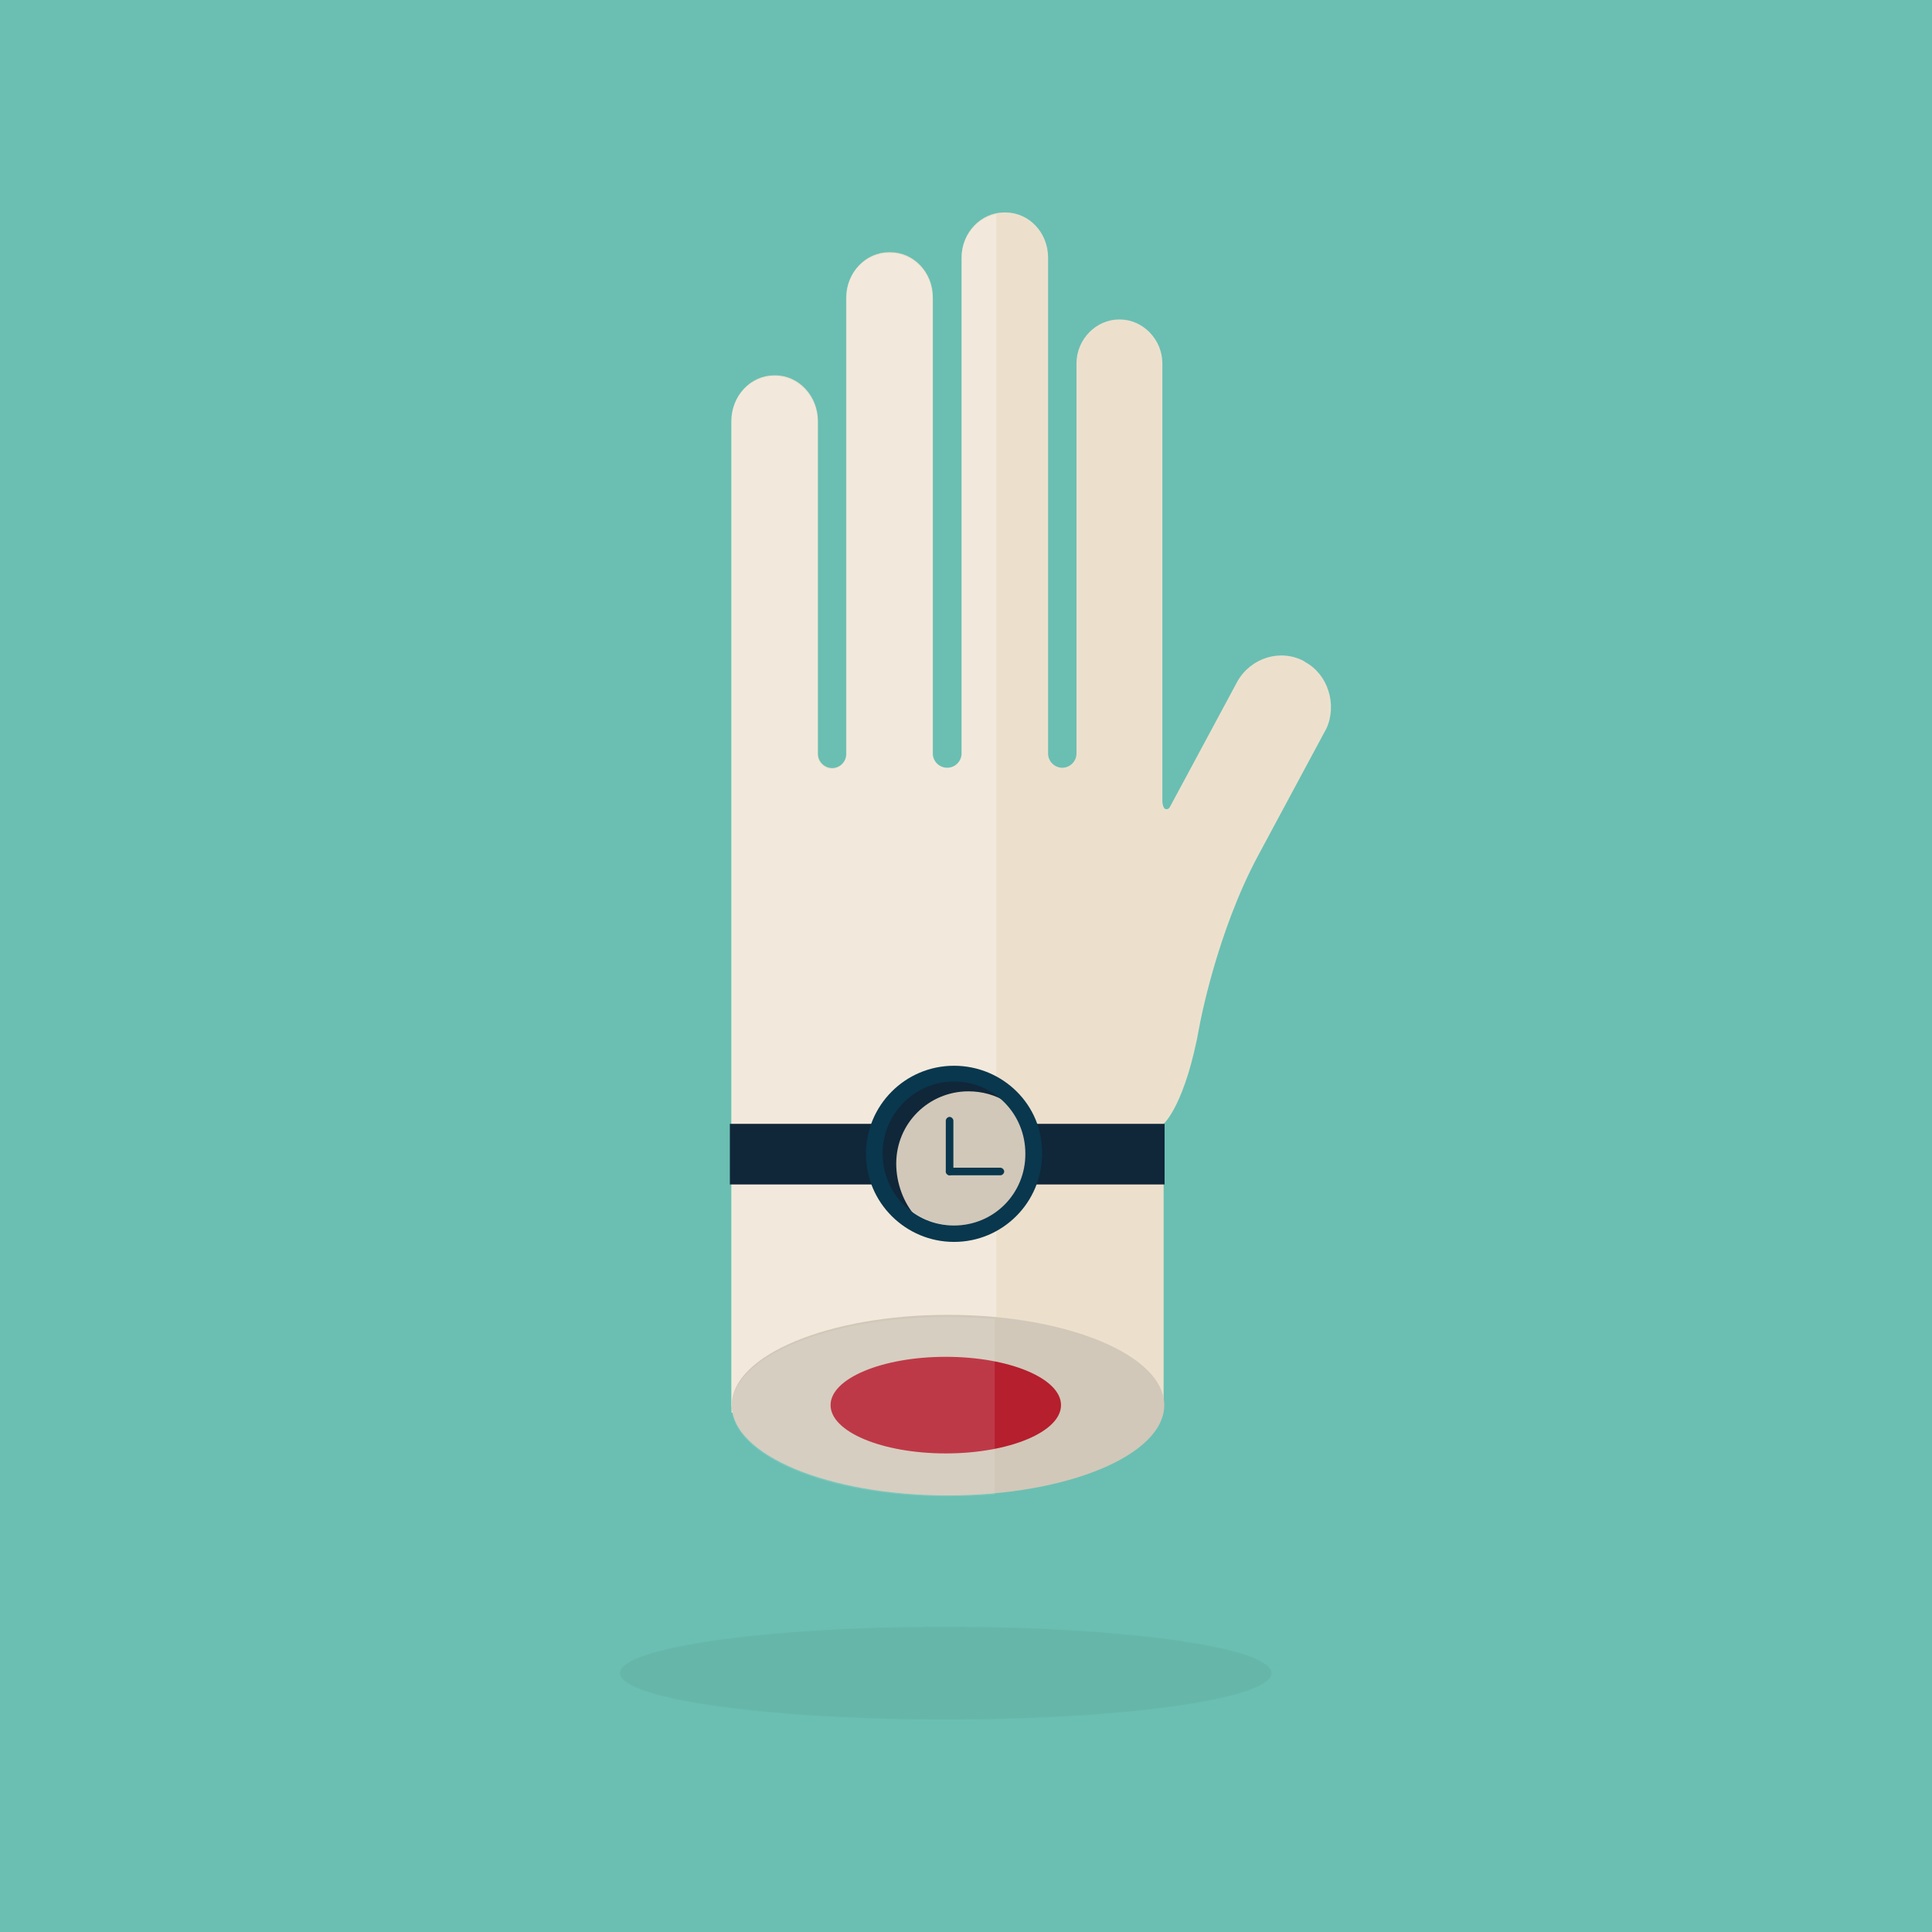 <?xml version="1.0" encoding="utf-8"?>
<!-- Generator: Adobe Illustrator 18.0.0, SVG Export Plug-In . SVG Version: 6.00 Build 0)  -->
<!DOCTYPE svg PUBLIC "-//W3C//DTD SVG 1.1//EN" "http://www.w3.org/Graphics/SVG/1.1/DTD/svg11.dtd">
<svg version="1.1" id="Layer_1" xmlns="http://www.w3.org/2000/svg" xmlns:xlink="http://www.w3.org/1999/xlink" x="0px" y="0px"
	 viewBox="90 0 612 612" enable-background="new 90 0 612 612" xml:space="preserve">
<rect x="90" fill="#6ABFB2" width="612" height="612"/>
<g>
	<path fill="#ECE0CD" d="M503.4,209.7l-0.2-0.2c-7.5-4.1-16.9-1.2-21.2,6.3l-21.4,39.8c-0.6,1.2-1.8,0.6-1.8,0.4
		c-0.6-0.8-0.6-2.2-0.6-2.2v-5.3v-12v-5.3V115.1c0-7.5-6.1-13.9-13.5-13.9h-0.2c-7.3,0-13.5,6.3-13.5,13.9v116.1l0,0v7.5
		c0,2.4-2,4.5-4.5,4.5l0,0c-2.4,0-4.5-2-4.5-4.5v-7.5l0,0V81.6c0-8-6.1-14.3-13.5-14.3h-0.4c-7.3,0-13.5,6.3-13.5,14.3v140.8l0,0
		v16.3c0,2.4-2,4.5-4.5,4.5H390c-2.4,0-4.5-2-4.5-4.5v-7.5l0,0V94.2c0-8-6.1-14.3-13.5-14.3h-0.4c-7.3,0-13.5,6.3-13.5,14.3v137.1
		l0,0v7.5c0,2.4-2,4.5-4.5,4.5l0,0c-2.4,0-4.5-2-4.5-4.5v-7.5l0,0v-8.2v-0.6l0,0v-89.1c0-8-6.1-14.5-13.5-14.5h-0.4
		c-7.3,0-13.5,6.3-13.5,14.5v97.9l0,0v216.2l136.9-2.4V356c0,0,6.9-5.9,11.4-31.2c0,0,5.3-29.2,18.6-53.9l0,0l21.6-40.2
		C513.6,223.2,510.7,213.6,503.4,209.7z"/>
	<path opacity="0.29" fill="#FFFFFF" enable-background="new    " d="M405.6,67.9c-6.1,1.2-11,6.9-11,13.7v140.8l0,0v16.3
		c0,2.4-2,4.5-4.5,4.5h-0.2c-2.4,0-4.5-2-4.5-4.5v-7.5l0,0V94.5c0-8-6.1-14.3-13.5-14.3h-0.4c-7.3,0-13.5,6.3-13.5,14.3v137.1l0,0
		v7.5c0,2.4-2,4.5-4.5,4.5l0,0c-2.4,0-4.5-2-4.5-4.5v-7.5l0,0v-8.2v-0.6l0,0v-89.1c0-8-6.1-14.5-13.5-14.5h-0.4
		c-7.3,0-13.5,6.3-13.5,14.5v97.9l0,0v214l84,3.5V67.9H405.6z"/>
	<ellipse fill="#D1C8B9" cx="390.3" cy="445.1" rx="68.5" ry="28.6"/>
	<ellipse fill="#B51F2E" cx="389.6" cy="445.1" rx="36.5" ry="15.3"/>
	<rect x="321.2" y="356" fill="#102639" width="137.7" height="19.2"/>
	<circle fill="#D1C8B9" cx="392.5" cy="365.3" r="22.9"/>
	<path fill="#102639" d="M373.9,368.6c0-12.8,10.3-22.9,22.9-22.9c4.3,0,8.7,1.2,12.2,3.5c-4.1-4.3-9.9-7-16.5-7
		c-12.8,0-23.8,10.3-23.8,22.9c0,8.5,4.5,16.1,11.4,20.3C376.2,381,373.9,374.8,373.9,368.6z"/>
	<path fill="#09374D" d="M392.2,337.6c-15.5,0-27.9,12.6-27.9,27.9c0,15.5,12.6,27.9,27.9,27.9c15.5,0,27.9-12.6,27.9-27.9
		C420.4,350.1,407.7,337.6,392.2,337.6z M392.2,388.2c-12.6,0-22.6-10.2-22.6-22.8c0-12.6,10.2-22.8,22.6-22.8
		c12.6,0,22.6,10.2,22.6,22.8C414.9,378,404.9,388.2,392.2,388.2z"/>
	<path fill="#09374D" d="M392,371.1c0,0.6-0.6,1.2-1.2,1.2l0,0c-0.6,0-1.2-0.6-1.2-1.2V355c0-0.6,0.6-1.2,1.2-1.2l0,0
		c0.6,0,1.2,0.6,1.2,1.2V371.1z"/>
	<path fill="#09374D" d="M390.8,372.3c-0.6,0-1.2-0.6-1.2-1.2l0,0c0-0.6,0.6-1.2,1.2-1.2h16.1c0.6,0,1.2,0.6,1.2,1.2l0,0
		c0,0.6-0.6,1.2-1.2,1.2H390.8z"/>
	<path opacity="0.12" fill="#FFFFFF" enable-background="new    " d="M405.1,417.8c-5.1-0.4-10.1-0.6-15.4-0.6
		c-37.5,0-67.9,12.8-67.9,28.4s30.4,28.4,67.9,28.4c5.5,0,10.3-0.2,15.4-0.6V417.8z"/>
	<ellipse opacity="0.88" fill="#67B7A9" cx="389.6" cy="530" rx="103.2" ry="14.7"/>
</g>
</svg>

